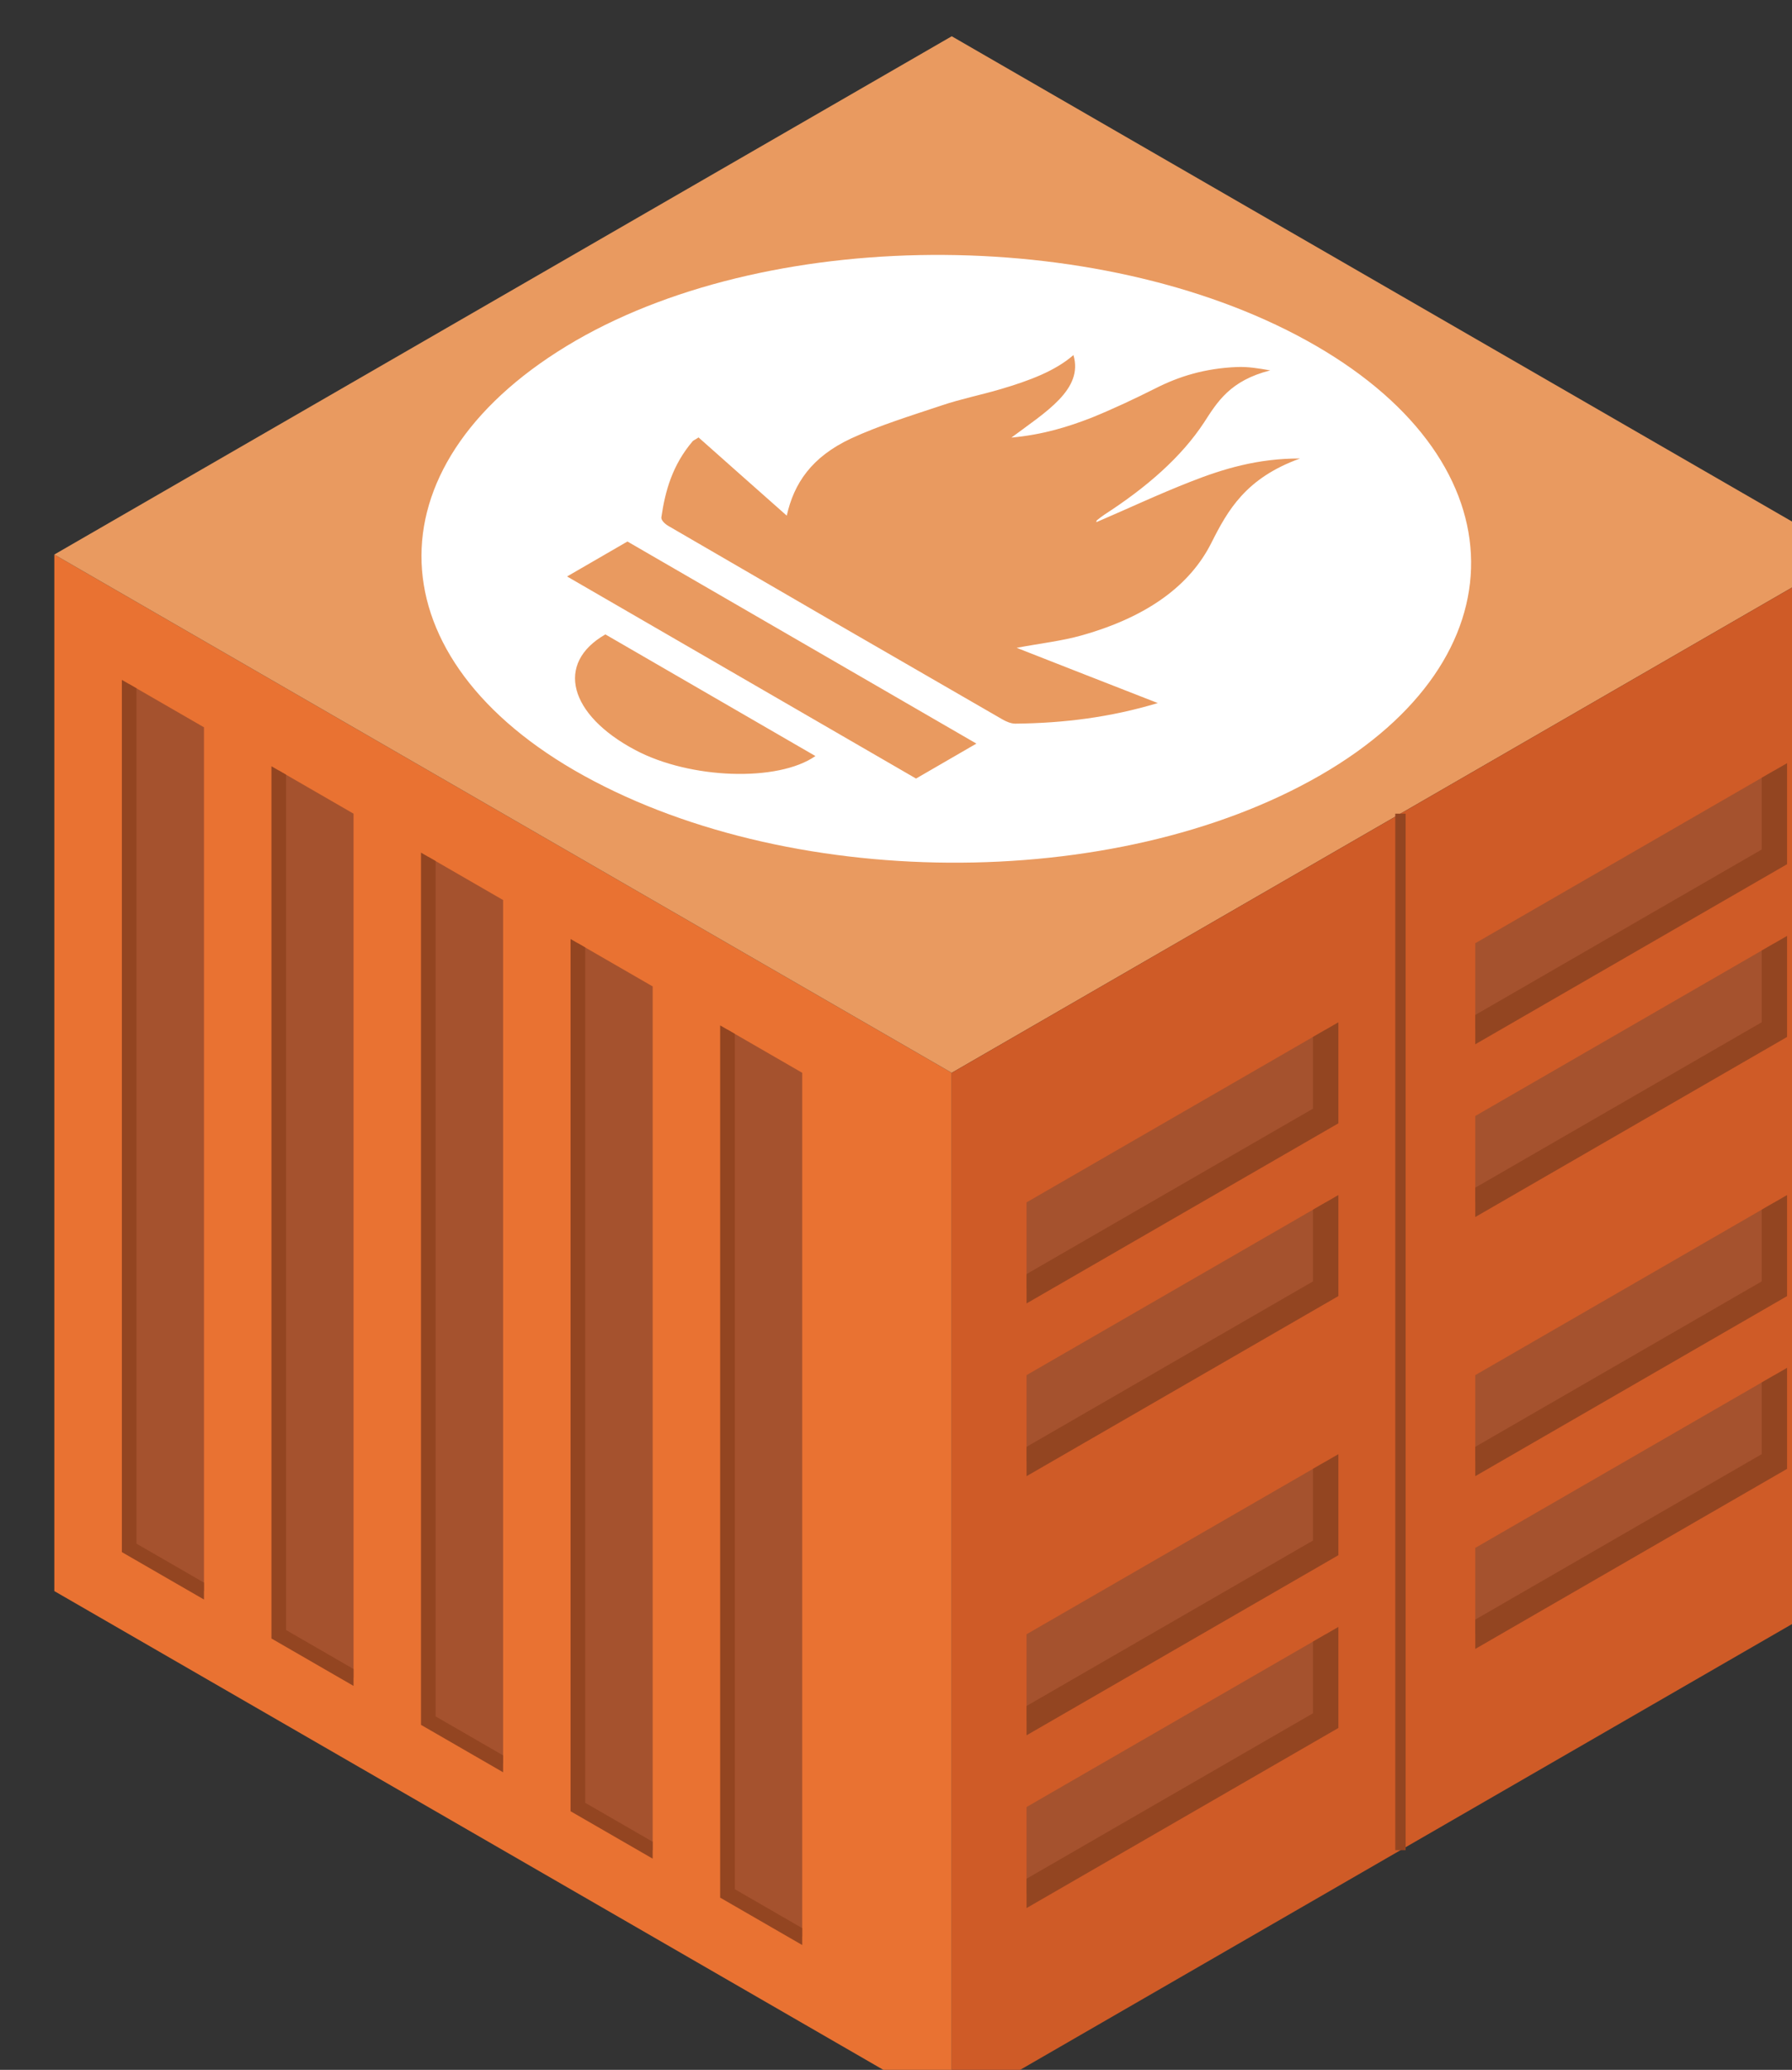 <?xml version="1.0" encoding="UTF-8" standalone="no"?>
<!-- Created with Inkscape (http://www.inkscape.org/) -->

<svg
   xmlns:serif="http://www.serif.com/"
   xmlns:dc="http://purl.org/dc/elements/1.1/"
   xmlns:cc="http://creativecommons.org/ns#"
   xmlns:rdf="http://www.w3.org/1999/02/22-rdf-syntax-ns#"
   xmlns:svg="http://www.w3.org/2000/svg"
   xmlns="http://www.w3.org/2000/svg"
   xmlns:sodipodi="http://sodipodi.sourceforge.net/DTD/sodipodi-0.dtd"
   xmlns:inkscape="http://www.inkscape.org/namespaces/inkscape"
   width="45.827mm"
   height="52.917mm"
   viewBox="0 0 45.827 52.917"
   version="1.1"
   id="svg8"
   inkscape:version="0.92.4 (5da689c313, 2019-01-14)"
   sodipodi:docname="alertmanager.svg">
  <rect x="0" y="0" width="45.827" height="52.917" fill="#333333" stroke="none"/>
  <defs
     id="defs2" />
  <sodipodi:namedview
     id="base"
     pagecolor="#ffffff"
     bordercolor="#666666"
     borderopacity="1.0"
     inkscape:pageopacity="0.0"
     inkscape:pageshadow="2"
     inkscape:zoom="0.35"
     inkscape:cx="648.37864"
     inkscape:cy="208.57138"
     inkscape:document-units="mm"
     inkscape:current-layer="layer1"
     showgrid="false"
     fit-margin-top="0"
     fit-margin-left="0"
     fit-margin-right="0"
     fit-margin-bottom="0"
     inkscape:window-width="2560"
     inkscape:window-height="1361"
     inkscape:window-x="-9"
     inkscape:window-y="-9"
     inkscape:window-maximized="1" />
  <g
     inkscape:label="Layer 1"
     inkscape:groupmode="layer"
     id="layer1"
     transform="translate(198.764,-151.101)">
    

    

    <g
   id="g4678"
   transform="matrix(0.265,0,0,0.265,-1080.938,-437.597)">
        <g
   transform="translate(303.109,-925)"
   id="Alertmanager">
            <g
   transform="translate(3334.2,2985)"
   id="g5433">
                <g
   transform="translate(0,317.48)"
   id="path4950">
                    <path
   id="path4582"
   style="fill:#e97232;fill-rule:nonzero"
   d="m -303.109,-102.48 v 100 l 86.603,50 v -100 z"
   inkscape:connector-curvature="0" />

                </g>

                <g
   transform="translate(0,317.48)"
   id="path4952">
                    <path
   id="path4585"
   style="fill:#e99a60;fill-rule:nonzero"
   d="m -259.808,-127.48 43.302,-25 86.602,50 -86.602,50 -86.603,-50 z"
   inkscape:connector-curvature="0" />

                </g>

                <g
   transform="translate(0,317.48)"
   id="path4954">
                    <path
   id="path4588"
   style="fill:#cf5b27;fill-rule:nonzero"
   d="m -129.904,-102.48 v 100 l -86.602,50 v -100 z"
   inkscape:connector-curvature="0" />

                </g>

                <g
   transform="matrix(0.866,0.5,0,1,-38.868,462.54)"
   id="path4956">
                    <rect
   id="rect4591"
   style="fill:#a5522e;fill-rule:nonzero"
   height="83.333"
   width="8.333"
   y="-86.647"
   x="-296.785" />

                </g>

                <g
   transform="matrix(0.866,0.5,0,1,-24.435,470.873)"
   serif:id="path4956"
   id="path49561">
                    <rect
   id="rect4594"
   style="fill:#a5522e;fill-rule:nonzero"
   height="83.333"
   width="8.333"
   y="-86.647"
   x="-296.785" />

                </g>

                <g
   transform="matrix(0.866,0.5,0,1,-10.001,479.206)"
   serif:id="path4956"
   id="path49562">
                    <rect
   id="rect4597"
   style="fill:#a5522e;fill-rule:nonzero"
   height="83.333"
   width="8.333"
   y="-86.647"
   x="-296.785" />

                </g>

                <g
   transform="matrix(0.866,0.5,0,1,4.433,487.54)"
   serif:id="path4956"
   id="path49563">
                    <rect
   id="rect4600"
   style="fill:#a5522e;fill-rule:nonzero"
   height="83.333"
   width="8.333"
   y="-86.647"
   x="-296.785" />

                </g>

                <g
   transform="matrix(0.866,0.5,0,1,18.866,495.873)"
   serif:id="path4956"
   id="path49564">
                    <rect
   id="rect4603"
   style="fill:#a5522e;fill-rule:nonzero"
   height="83.333"
   width="8.333"
   y="-86.647"
   x="-296.785" />

                </g>

                <g
   transform="matrix(0.866,0.5,0,1,-39.062,463.261)"
   id="path4958">
                    <path
   id="path4606"
   style="fill:none;fill-rule:nonzero;stroke:#934521;stroke-width:1.63px"
   d="m -296.562,-87.48 v 83.333 h 8.334"
   inkscape:connector-curvature="0" />

                </g>

                <g
   transform="matrix(0.866,0.5,0,1,-24.628,471.595)"
   serif:id="path4958"
   id="path49581">
                    <path
   id="path4609"
   style="fill:none;fill-rule:nonzero;stroke:#934521;stroke-width:1.63px"
   d="m -296.562,-87.48 v 83.333 h 8.334"
   inkscape:connector-curvature="0" />

                </g>

                <g
   transform="matrix(0.866,0.5,0,1,-10.194,479.928)"
   serif:id="path4958"
   id="path49582">
                    <path
   id="path4612"
   style="fill:none;fill-rule:nonzero;stroke:#934521;stroke-width:1.63px"
   d="m -296.562,-87.48 v 83.333 h 8.334"
   inkscape:connector-curvature="0" />

                </g>

                <g
   transform="matrix(0.866,0.5,0,1,4.239,488.261)"
   serif:id="path4958"
   id="path49583">
                    <path
   id="path4615"
   style="fill:none;fill-rule:nonzero;stroke:#934521;stroke-width:1.63px"
   d="m -296.562,-87.48 v 83.333 h 8.334"
   inkscape:connector-curvature="0" />

                </g>

                <g
   transform="matrix(0.866,0.5,0,1,18.673,496.595)"
   serif:id="path4958"
   id="path49584">
                    <path
   id="path4618"
   style="fill:none;fill-rule:nonzero;stroke:#934521;stroke-width:1.63px"
   d="m -296.562,-87.48 v 83.333 h 8.334"
   inkscape:connector-curvature="0" />

                </g>

                <g
   transform="translate(0,317.48)"
   id="path4988">
                    <path
   id="path4621"
   style="fill:none;fill-rule:nonzero;stroke:#934521;stroke-width:1px"
   d="m -173.205,-77.48 v 100"
   inkscape:connector-curvature="0" />

                </g>

                <g
   transform="matrix(0.866,-0.5,0,1,-20.304,241.703)"
   id="path5062">
                    <path
   id="path4624"
   style="fill:#a5522e;fill-rule:nonzero"
   d="m -168.221,-73.314 h 33.333 v 8.334 h -33.333 z"
   inkscape:connector-curvature="0" />

                </g>

                <g
   transform="matrix(0.866,-0.5,0,1,-20.304,258.37)"
   serif:id="path5062"
   id="path50621">
                    <path
   id="path4627"
   style="fill:#a5522e;fill-rule:nonzero"
   d="m -168.221,-73.314 h 33.333 v 8.334 h -33.333 z"
   inkscape:connector-curvature="0" />

                </g>

                <g
   transform="matrix(0.866,-0.5,0,1,-20.304,283.37)"
   serif:id="path5062"
   id="path50622">
                    <path
   id="path4630"
   style="fill:#a5522e;fill-rule:nonzero"
   d="m -168.221,-73.314 h 33.333 v 8.334 h -33.333 z"
   inkscape:connector-curvature="0" />

                </g>

                <g
   transform="matrix(0.866,-0.5,0,1,-20.304,300.037)"
   serif:id="path5062"
   id="path50623">
                    <path
   id="path4633"
   style="fill:#a5522e;fill-rule:nonzero"
   d="m -168.221,-73.314 h 33.333 v 8.334 h -33.333 z"
   inkscape:connector-curvature="0" />

                </g>

                <g
   transform="matrix(0.866,-0.5,0,1,-63.606,325.037)"
   serif:id="path5062"
   id="path50624">
                    <path
   id="path4636"
   style="fill:#a5522e;fill-rule:nonzero"
   d="m -168.221,-73.314 h 33.333 v 8.334 h -33.333 z"
   inkscape:connector-curvature="0" />

                </g>

                <g
   transform="matrix(0.866,-0.5,0,1,-63.606,308.37)"
   serif:id="path5062"
   id="path50625">
                    <path
   id="path4639"
   style="fill:#a5522e;fill-rule:nonzero"
   d="m -168.221,-73.314 h 33.333 v 8.334 h -33.333 z"
   inkscape:connector-curvature="0" />

                </g>

                <g
   transform="matrix(0.866,-0.5,0,1,-63.606,283.37)"
   serif:id="path5062"
   id="path50626">
                    <path
   id="path4642"
   style="fill:#a5522e;fill-rule:nonzero"
   d="m -168.221,-73.314 h 33.333 v 8.334 h -33.333 z"
   inkscape:connector-curvature="0" />

                </g>

                <g
   transform="matrix(0.866,-0.5,0,1,-63.606,266.703)"
   serif:id="path5062"
   id="path50627">
                    <path
   id="path4645"
   style="fill:#a5522e;fill-rule:nonzero"
   d="m -168.221,-73.314 h 33.333 v 8.334 h -33.333 z"
   inkscape:connector-curvature="0" />

                </g>

                <g
   transform="matrix(0.866,-0.5,0,1,-20.304,250.037)"
   id="path5064">
                    <path
   id="path4648"
   style="fill:none;fill-rule:nonzero;stroke:#934521;stroke-width:2.83px"
   d="m -134.888,-81.647 v 8.333 h -33.333"
   inkscape:connector-curvature="0" />

                </g>

                <g
   transform="matrix(0.866,-0.5,0,1,-20.304,266.703)"
   serif:id="path5064"
   id="path50641">
                    <path
   id="path4651"
   style="fill:none;fill-rule:nonzero;stroke:#934521;stroke-width:2.83px"
   d="m -134.888,-81.647 v 8.333 h -33.333"
   inkscape:connector-curvature="0" />

                </g>

                <g
   transform="matrix(0.866,-0.5,0,1,-20.304,291.703)"
   serif:id="path5064"
   id="path50642">
                    <path
   id="path4654"
   style="fill:none;fill-rule:nonzero;stroke:#934521;stroke-width:2.83px"
   d="m -134.888,-81.647 v 8.333 h -33.333"
   inkscape:connector-curvature="0" />

                </g>

                <g
   transform="matrix(0.866,-0.5,0,1,-20.304,308.37)"
   serif:id="path5064"
   id="path50643">
                    <path
   id="path4657"
   style="fill:none;fill-rule:nonzero;stroke:#934521;stroke-width:2.83px"
   d="m -134.888,-81.647 v 8.333 h -33.333"
   inkscape:connector-curvature="0" />

                </g>

                <g
   transform="matrix(0.866,-0.5,0,1,-63.606,333.37)"
   serif:id="path5064"
   id="path50644">
                    <path
   id="path4660"
   style="fill:none;fill-rule:nonzero;stroke:#934521;stroke-width:2.83px"
   d="m -134.888,-81.647 v 8.333 h -33.333"
   inkscape:connector-curvature="0" />

                </g>

                <g
   transform="matrix(0.866,-0.5,0,1,-63.606,316.703)"
   serif:id="path5064"
   id="path50645">
                    <path
   id="path4663"
   style="fill:none;fill-rule:nonzero;stroke:#934521;stroke-width:2.83px"
   d="m -134.888,-81.647 v 8.333 h -33.333"
   inkscape:connector-curvature="0" />

                </g>

                <g
   transform="matrix(0.866,-0.5,0,1,-63.606,291.703)"
   serif:id="path5064"
   id="path50646">
                    <path
   id="path4666"
   style="fill:none;fill-rule:nonzero;stroke:#934521;stroke-width:2.83px"
   d="m -134.888,-81.647 v 8.333 h -33.333"
   inkscape:connector-curvature="0" />

                </g>

                <g
   transform="matrix(0.866,-0.5,0,1,-63.606,275.037)"
   serif:id="path5064"
   id="path50647">
                    <path
   id="path4669"
   style="fill:none;fill-rule:nonzero;stroke:#934521;stroke-width:2.83px"
   d="m -134.888,-81.647 v 8.333 h -33.333"
   inkscape:connector-curvature="0" />

                </g>

            </g>

            <g
   id="g4675"
   transform="matrix(0.266,0.154,-0.266,0.154,3096.56,3145.86)">
                <path
   id="path4673"
   style="fill:#ffffff;fill-rule:nonzero"
   d="m 216.2,4.6 c 74.4,0 135.4,60.3 135.3,133.6 -0.1,74.5 -60.9,133.9 -136.9,133.9 C 140.4,272 80.3,211.7 80.3,137.2 80.4,64.3 141.6,4.6 216.2,4.6 Z m -41.1,46.9 c 1.7,8.3 0,16.1 -2.5,23.8 -1.7,5.3 -4.2,10.4 -5.6,15.8 -2.4,8.9 -5.1,17.8 -6.1,26.8 -1.4,13 3.7,24.5 12.5,35.9 -14.3,-3 -27.3,-5.7 -40.5,-8.5 0.1,1.3 0,1.8 0.1,2.2 3.8,11.2 10.6,20.6 18.2,29.6 0.8,0.9 2.6,1.4 4,1.4 40.4,0.1 80.7,0.1 121.1,0 1.3,0 2.9,-0.2 3.7,-1 8.7,-9 15.3,-19.3 19.4,-32.3 -14.8,2.9 -28.9,5.6 -42.9,8.3 2.8,-5.5 6.1,-10.4 7.9,-15.7 C 270.7,119.6 268.1,102 259,85.4 251.7,72.1 244.9,58.8 248.6,42.8 240.9,50.4 237.9,60 236,70 c -1.9,9.8 -2.9,19.7 -4.4,29.7 -0.2,-0.3 -0.5,-0.5 -0.5,-0.8 -0.2,-1 -0.3,-2.1 -0.4,-3.1 -0.9,-16.3 -4.1,-32 -10.8,-46.9 -4,-8.8 -8.4,-17.8 -4.3,-28.3 -2.8,1.5 -5.3,2.9 -7.1,5 -5.4,6.2 -7.6,13.5 -8.1,21.6 -0.5,6.9 -1.2,13.9 -2.4,20.7 -1.4,7.1 -3.5,14.1 -8.3,20.7 -1.8,-14.3 -2,-28.2 -14.6,-37.1 z M 279.2,190.8 H 152.6 v 21.9 h 126.6 z m -101.5,33.1 c -0.1,18.2 18.6,31.8 41.6,30.8 19.1,-0.8 36,-15.8 34.6,-30.8 z"
   inkscape:connector-curvature="0" />

            </g>

        </g>

    </g>

</g>
</svg>
